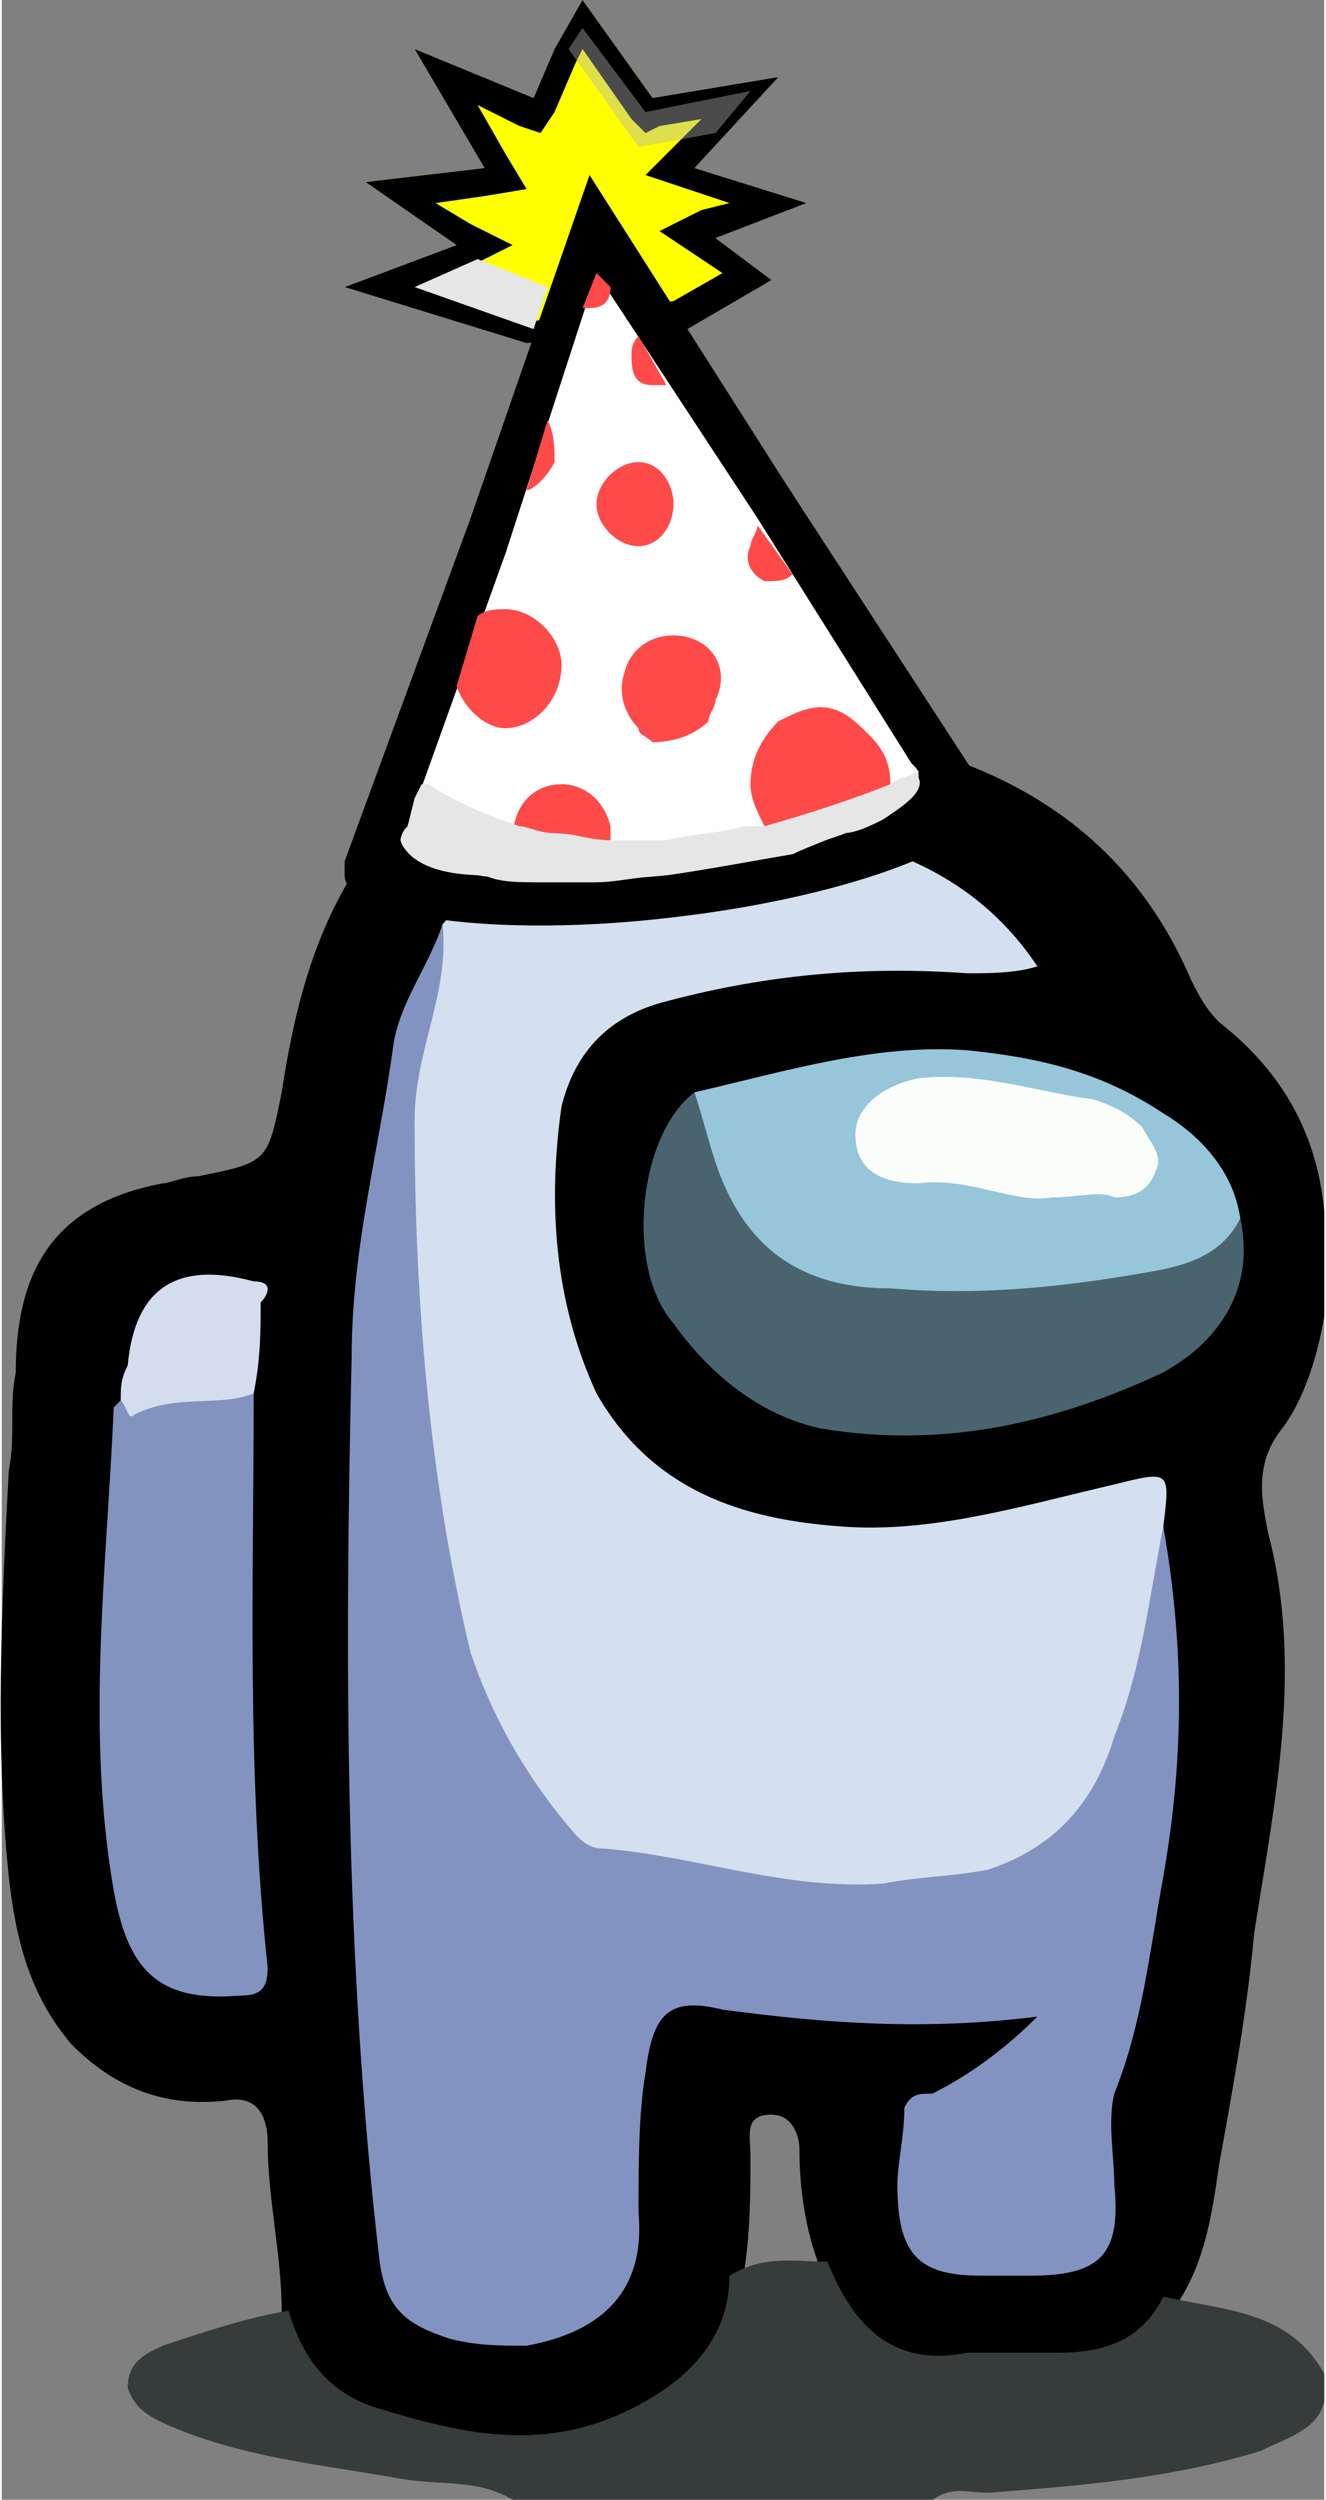 <?xml version="1.0" encoding="UTF-8"?>
<!DOCTYPE svg PUBLIC "-//W3C//DTD SVG 1.1//EN" "http://www.w3.org/Graphics/SVG/1.1/DTD/svg11.dtd">
<!-- Creator: CorelDRAW X7 -->
<svg xmlns="http://www.w3.org/2000/svg" xml:space="preserve" width="1.403in" height="2.643in" version="1.1" style="shape-rendering:geometricPrecision; text-rendering:geometricPrecision; image-rendering:optimizeQuality; fill-rule:evenodd; clip-rule:evenodd"
viewBox="0 0 189 357"
 xmlns:xlink="http://www.w3.org/1999/xlink">
 <rect x="0" y="0" width="189" height="357" fill="#808080" stroke="none"/>
 <defs>
  <style type="text/css">
   <![CDATA[
    .fil12 {fill:#FEFEFE}
    .fil1 {fill:#000001}
    .fil11 {fill:#010001}
    .fil3 {fill:#363B3B}
    .fil7 {fill:#49646E}
    .fil6 {fill:#8293BF}
    .fil5 {fill:#8393C1}
    .fil8 {fill:#97C6DB}
    .fil9 {fill:#D3DDED}
    .fil4 {fill:#D4DFEF}
    .fil10 {fill:#FBFDFB}
    .fil15 {fill:#FF4A4A}
    .fil16 {fill:#FF4A4A}
    .fil0 {fill:yellow}
    .fil2 {fill:#000001;fill-rule:nonzero}
    .fil14 {fill:#B3B3B3;fill-opacity:0.42}
    .fil13 {fill:#E6E6E6}
    .fil17 {fill:#E6E6E6}
   ]]>
  </style>
 </defs>
 <g id="Layer_x0020_1">
  <g id="_786070048">
   <g>
    <polygon class="fil0" points="75,49 49,41 65,35 52,26 69,24 59,7 76,14 79,7 83,0 93,14 111,11 99,24 115,29 102,34 110,40 98,47 "/>
    <path id="1" class="fil1" d="M75 49l-26 -8 16 -6 -13 -9 17 -2 -10 -17 17 7 3 -7 4 -7 10 14 18 -3 -12 13 16 5 -13 5 8 6 -12 7 -23 2zm-15 -8l15 5 21 -3 7 -4 -3 -2 -6 -4 6 -3 4 -1 -6 -2 -6 -2 4 -4 4 -4 -6 1 -2 1 -2 -2 -7 -10 -1 2 -3 7 -2 3 -3 -1 -6 -3 4 7 3 5 -6 1 -7 1 5 3 6 3 -6 3 -7 3z"/>
   </g>
   <path class="fil2" d="M189 173c0,5 0,10 0,15 -1,6 -3,12 -6,16 -4,5 -3,10 -2,15 5,19 1,38 -2,57 -1,11 -3,22 -5,33 -1,7 -2,14 -6,20 -4,7 -10,9 -17,9 -4,0 -9,0 -13,0 -13,0 -16,-2 -21,-14 -2,-5 -3,-11 -3,-17 0,-2 -1,-5 -4,-5 -4,0 -3,3 -3,6 0,5 0,11 -1,17 -1,15 -14,21 -25,24 -11,3 -23,-1 -33,-6 -5,-3 -8,-8 -8,-13 0,-8 -2,-16 -2,-24 0,-3 -1,-7 -6,-6 -9,1 -16,-2 -22,-8 -6,-7 -8,-15 -9,-24 -2,-19 -1,-39 0,-58 1,-5 0,-9 1,-14 0,-14 5,-24 21,-27 1,0 3,-1 5,-1 10,-2 10,-2 12,-12 2,-13 5,-24 12,-34 7,-10 17,-18 31,-18 14,0 27,-2 40,1 21,4 38,14 47,35 1,2 2,4 4,6 9,7 14,16 15,27z"/>
   <path class="fil3" d="M73 357c-5,-3 -10,-2 -16,-3 -11,-2 -23,-3 -34,-8 -2,-1 -4,-2 -5,-5 0,-4 3,-5 5,-6 6,-2 12,-4 18,-5 2,7 6,12 13,14 13,4 24,6 36,0 8,-4 14,-10 14,-19 5,-3 9,-2 14,-2 4,10 10,15 20,13 5,0 9,0 13,0 7,0 12,-2 15,-8 9,2 18,2 23,11 0,1 0,2 0,4 -1,4 -5,5 -9,7 -13,4 -26,5 -39,6 -3,0 -5,-1 -8,1 -20,0 -40,0 -60,0z"/>
   <path class="fil4" d="M63 132c7,-8 15,-16 27,-14 11,1 23,-2 35,3 9,3 17,8 23,17 -3,1 -7,1 -10,1 -14,-1 -28,0 -43,4 -8,2 -13,7 -15,15 -2,14 -1,28 5,41 8,14 21,18 35,19 13,1 26,-3 39,-6 8,-2 8,-2 7,6 1,11 -2,22 -6,33 -3,11 -11,16 -22,18 -12,2 -23,3 -35,-1 -3,-1 -5,-1 -8,-1 -13,1 -19,-9 -24,-19 -8,-17 -11,-34 -12,-52 -1,-7 -1,-14 -2,-21 -1,-15 2,-29 6,-43z"/>
   <path class="fil5" d="M63 132c1,10 -4,18 -4,28 0,25 2,51 8,76 3,9 8,18 15,26 1,1 2,2 4,2 13,1 26,6 40,5 5,-1 10,-1 15,-2 9,-3 15,-9 18,-19 4,-10 5,-20 7,-30 3,17 3,33 0,50 -2,11 -3,21 -7,31 -1,4 0,9 0,13 1,10 -2,13 -12,13 -2,0 -5,0 -7,0 -9,0 -12,-3 -12,-13 0,-3 1,-7 1,-11 1,-2 2,-2 4,-2 6,-3 11,-7 15,-11 -16,2 -30,1 -45,-1 -8,-2 -10,1 -11,9 -1,6 -1,13 -1,20 1,11 -5,17 -16,19 -4,0 -7,0 -11,-1 -6,-2 -9,-4 -10,-11 -5,-43 -5,-86 -4,-129 0,-16 4,-30 6,-45 1,-6 5,-11 7,-17z"/>
   <path class="fil6" d="M36 199c0,27 -1,54 2,82 0,3 -1,4 -4,4 -12,1 -16,-4 -18,-15 -4,-23 -1,-46 0,-69 0,0 1,-1 1,-1 7,0 13,-3 19,-1z"/>
   <path class="fil7" d="M177 174c2,9 -2,17 -11,22 -15,7 -31,11 -49,8 -9,-2 -16,-8 -21,-15 -7,-8 -5,-27 3,-33 3,2 4,5 5,8 4,13 11,19 25,19 9,0 17,-1 26,-2 8,0 15,-3 22,-7z"/>
   <path class="fil8" d="M177 174c-3,6 -9,7 -15,8 -12,2 -23,3 -35,2 -13,0 -21,-6 -25,-18 -1,-3 -2,-7 -3,-10 13,-3 26,-7 39,-6 10,1 19,3 28,9 5,3 10,8 11,15z"/>
   <path class="fil9" d="M36 199c-5,2 -11,0 -17,3 -1,1 -1,-1 -2,-2 0,-2 0,-3 1,-5 1,-11 7,-15 18,-12 3,0 2,2 1,3 0,4 0,8 -1,13z"/>
   <path class="fil10" d="M150 171c-5,1 -12,-3 -19,-2 -4,0 -9,-1 -9,-7 0,-4 4,-7 9,-8 9,-1 17,2 25,3 3,1 5,2 7,4 1,2 3,4 2,6 -1,3 -3,4 -6,4 -2,-1 -5,0 -9,0z"/>
   <path class="fil11" d="M140 112c1,0 1,1 1,2 1,6 -19,14 -45,17 -25,3 -47,0 -47,-6 0,-1 0,-2 0,-2l18 -49 17 -49 28 44 28 43z"/>
   <path class="fil12" d="M130 109c1,1 1,1 1,2 1,5 -15,11 -36,14 -20,2 -37,0 -38,-5 0,0 0,-1 1,-2l14 -39 13 -40 23 35 22 35z"/>
   <polygon class="fil13" points="78,41 68,37 59,41 76,47 "/>
   <polygon class="fil14" points="83,4 81,7 91,21 102,19 107,13 92,16 "/>
   <path class="fil15" d="M111 103c-2,2 -4,5 -4,9 0,2 1,4 2,6 1,2 2,3 4,4 2,-1 5,-2 7,-3 2,0 4,-1 6,-2 0,-2 1,-3 1,-5 0,-3 -1,-5 -3,-7 -2,-2 -4,-4 -7,-4 -2,0 -4,1 -6,2z"/>
   <path class="fil16" d="M87 118c-1,-4 -4,-6 -7,-6 -4,0 -7,3 -7,8 0,0 0,1 1,2 0,1 1,3 2,4 3,0 6,0 9,0 1,-2 2,-4 2,-6 0,-1 0,-2 0,-2z"/>
   <path class="fil16" d="M72 104c4,0 8,-4 8,-9 0,-4 -4,-8 -8,-8 -1,0 -3,0 -4,1l-3 10c1,3 4,6 7,6z"/>
   <path class="fil16" d="M89 96c-1,3 0,6 2,8 0,1 1,1 2,2 3,0 6,-1 8,-3 0,-1 1,-2 1,-3 2,-4 0,-8 -4,-9 -4,-1 -8,1 -9,5z"/>
   <path class="fil16" d="M107 78c-1,2 0,4 2,5 2,0 3,0 4,-1l-5 -7c0,1 -1,2 -1,3z"/>
   <path class="fil16" d="M91 78c3,0 5,-3 5,-6 0,-3 -2,-6 -5,-6 -3,0 -6,3 -6,6 0,3 3,6 6,6z"/>
   <path class="fil16" d="M75 70c1,0 3,-2 4,-4 0,-2 0,-4 -1,-6l-3 10z"/>
   <path class="fil16" d="M84 44c2,0 3,-1 3,-3 0,0 0,0 0,0l-2 -2c0,0 0,0 0,0l-2 5c1,0 1,0 1,0z"/>
   <path class="fil16" d="M91 48c-1,1 -1,2 -1,3 0,3 1,4 3,4 1,0 2,0 2,0l-4 -7z"/>
   <path class="fil17" d="M126 117c3,-2 6,-4 5,-6 0,0 0,-1 0,-1 -1,1 -3,1 -4,2 -5,2 -11,4 -18,6 -1,0 -2,0 -3,0 -3,1 -7,1 -11,2 -2,0 -5,0 -8,0 -3,0 -5,-1 -8,-1 -2,0 -4,-1 -5,-1 -6,-2 -10,-4 -13,-6 0,0 -1,0 -1,0l-1 2 -1 4c-1,1 -1,2 -1,2 1,3 5,5 12,5 2,1 5,1 7,1 3,0 6,0 9,0 3,0 7,-1 10,-1 7,-1 12,-2 18,-3 2,-1 5,-2 7,-3 2,0 4,-1 6,-2zm-17 1l0 0c0,0 0,0 0,0z"/>
  </g>
 </g>
</svg>
